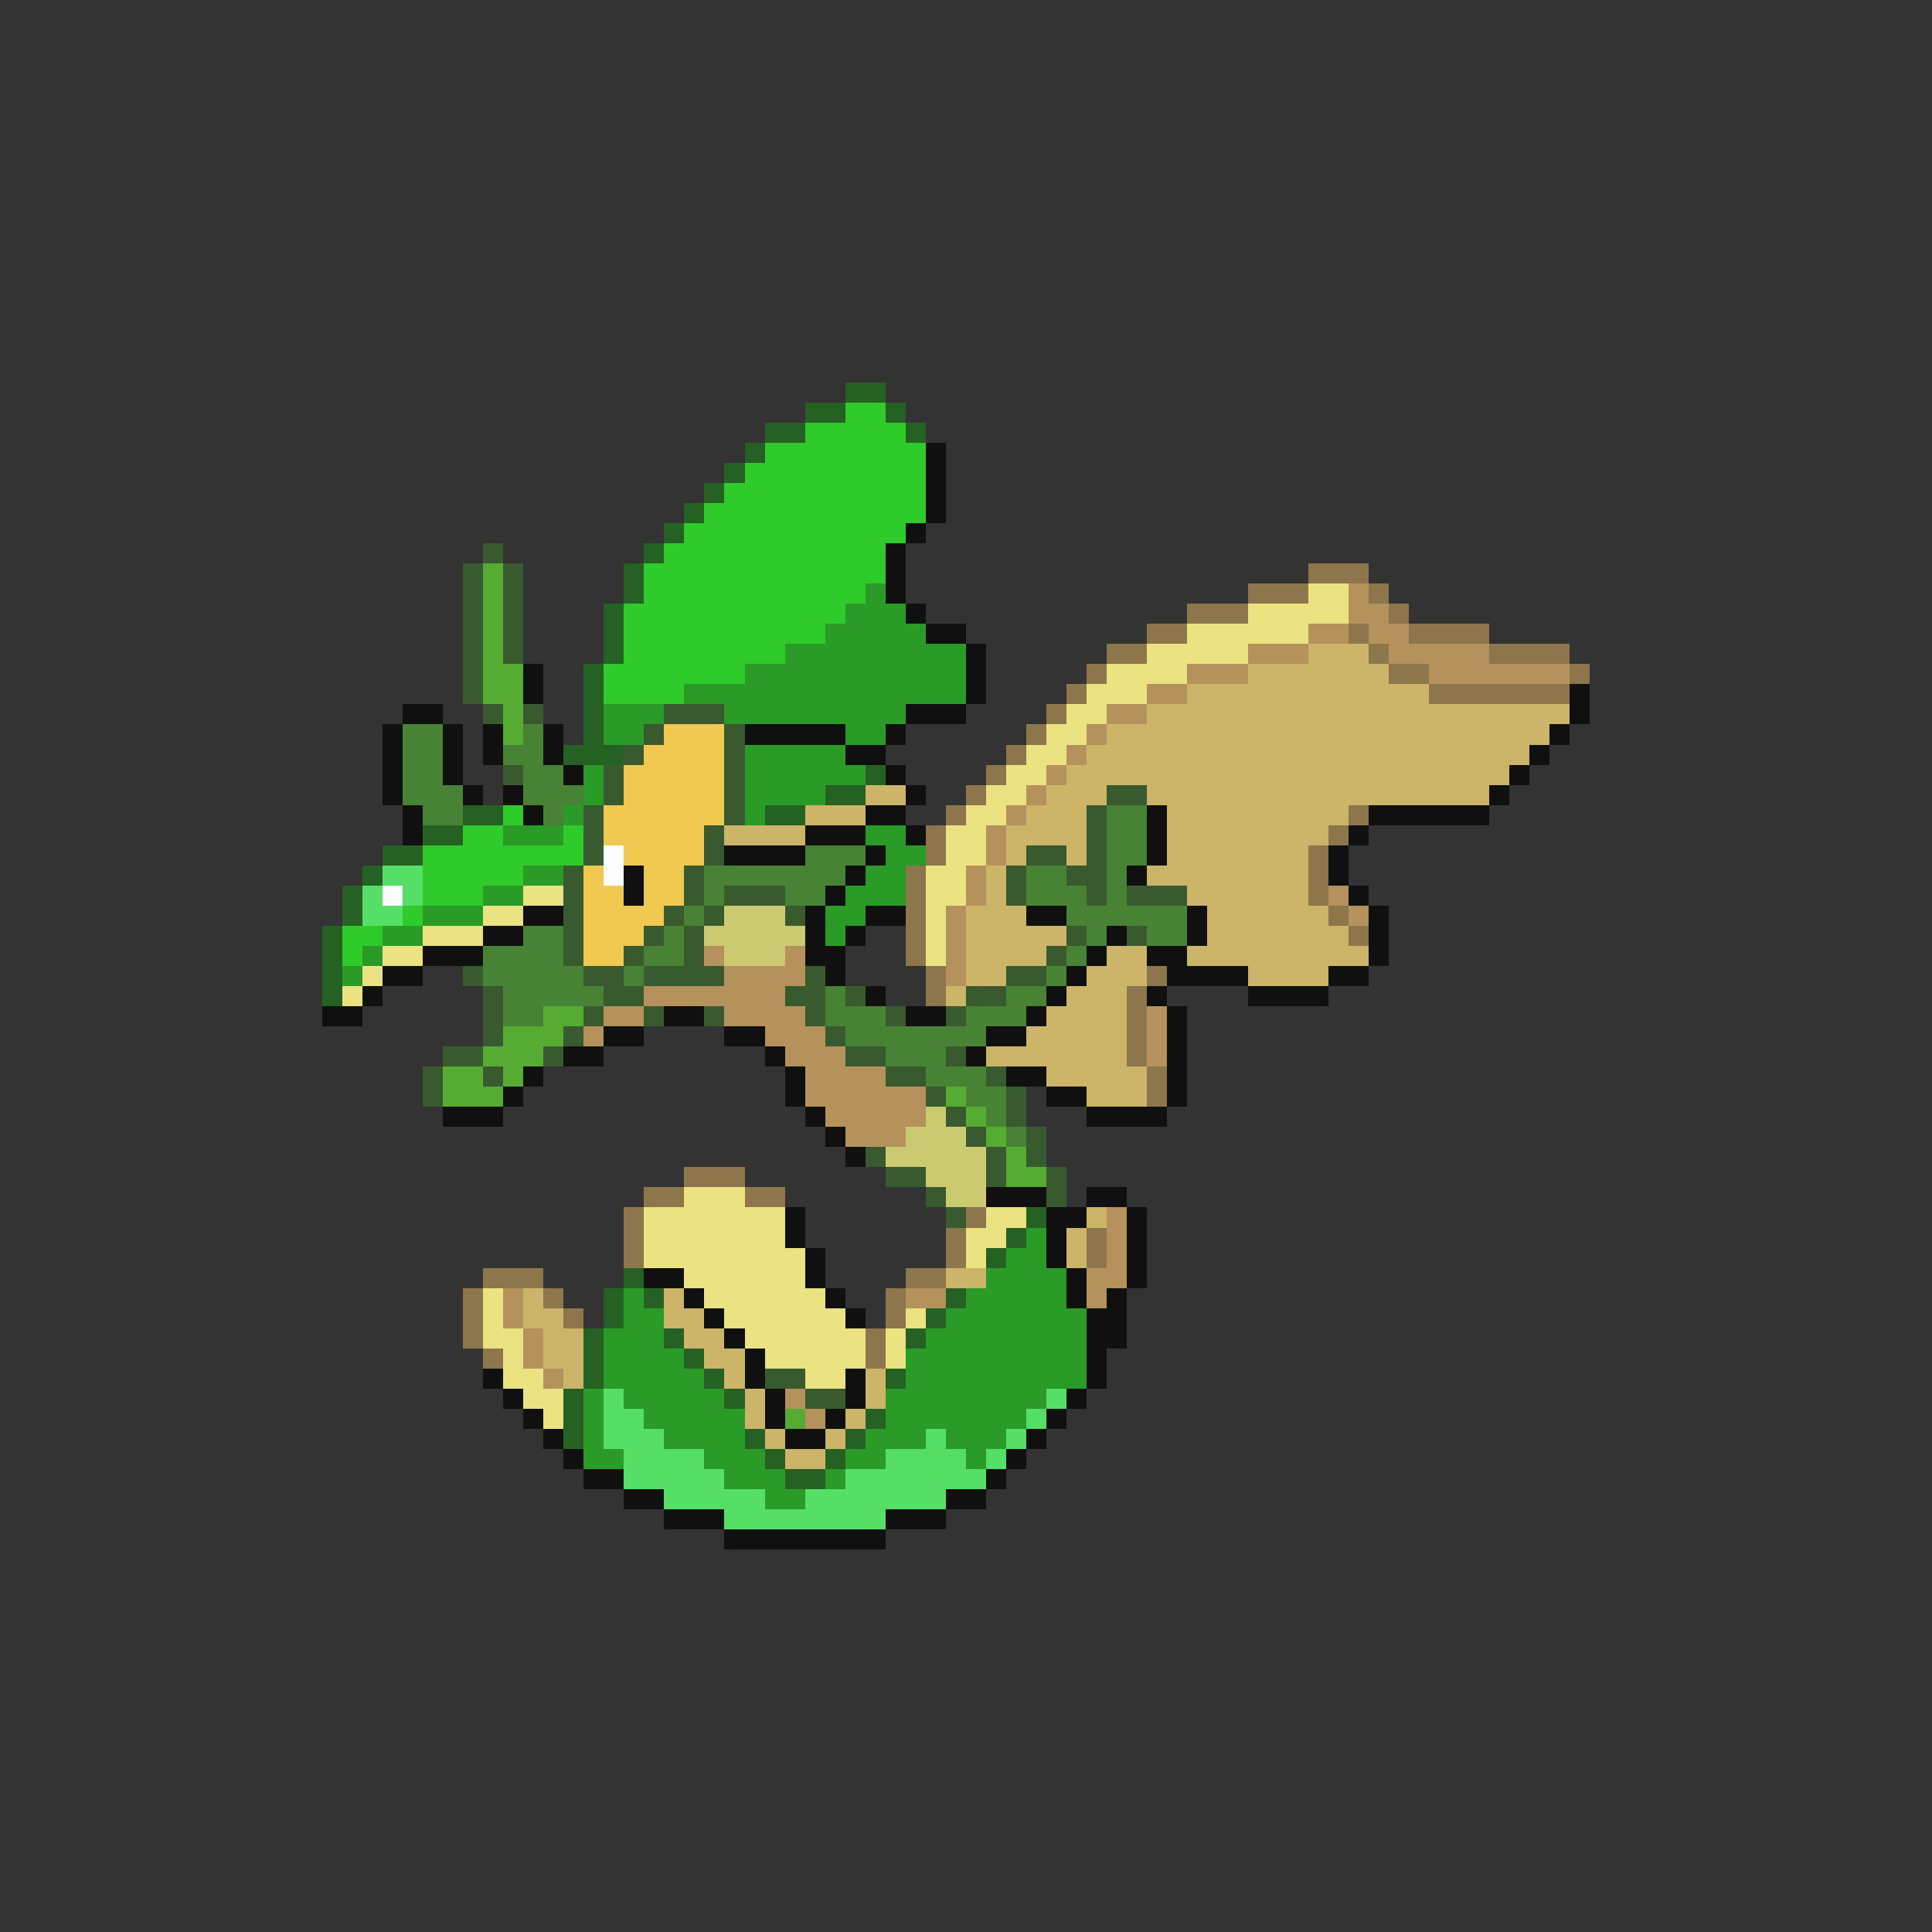<svg xmlns="http://www.w3.org/2000/svg" viewBox="0 -0.5 96 96" shape-rendering="crispEdges">
<rect x="0" y="-0.5" width="96" height="96" fill="#333333" stroke="none"/>
<path stroke="#246123" d="M42 19h2M40 20h2M44 20h1M38 21h2M45 21h1M37 22h1M36 23h1M35 24h1M34 25h1M33 26h1M32 27h1M31 28h1M31 29h1M30 30h1M30 31h1M30 32h1M29 33h1M29 34h1M29 35h1M29 36h1M28 37h3M43 38h1M41 39h2M23 40h2M38 40h2M21 41h2M19 42h2M18 43h1M17 44h1M17 45h1M16 46h1M16 47h1M16 48h1M16 49h1M51 60h1M50 61h1M49 62h1M31 63h1M30 64h1M32 64h1M47 64h1M30 65h1M46 65h1M29 66h1M33 66h1M45 66h1M29 67h1M34 67h1M29 68h1M35 68h1M44 68h1M28 69h1M36 69h1M28 70h1M43 70h1M28 71h1M37 71h1M42 71h1M38 72h1M41 72h1M39 73h2" />
<path stroke="#2fcb2a" d="M42 20h2M40 21h5M38 22h8M37 23h9M36 24h10M35 25h11M34 26h11M33 27h11M32 28h12M32 29h11M31 30h11M31 31h10M31 32h8M30 33h7M30 34h4M25 40h1M23 41h2M28 41h1M21 42h8M21 43h5M21 44h3M20 45h1M17 46h2M17 47h1" />
<path stroke="#101010" d="M46 22h1M46 23h1M46 24h1M46 25h1M45 26h1M44 27h1M44 28h1M44 29h1M45 30h1M46 31h2M48 32h1M26 33h1M48 33h1M26 34h1M48 34h1M78 34h1M20 35h2M45 35h3M78 35h1M19 36h1M22 36h1M24 36h1M27 36h1M37 36h5M44 36h1M77 36h1M19 37h1M22 37h1M24 37h1M27 37h1M42 37h2M76 37h1M19 38h1M22 38h1M28 38h1M44 38h1M75 38h1M19 39h1M23 39h1M25 39h1M45 39h1M74 39h1M20 40h1M26 40h1M43 40h2M57 40h1M68 40h6M20 41h1M40 41h3M45 41h1M57 41h1M67 41h1M36 42h4M43 42h1M57 42h1M66 42h1M31 43h1M42 43h1M56 43h1M66 43h1M31 44h1M41 44h1M67 44h1M26 45h2M40 45h1M43 45h2M51 45h2M59 45h1M68 45h1M24 46h2M40 46h1M42 46h1M55 46h1M59 46h1M68 46h1M21 47h3M40 47h2M54 47h1M57 47h2M68 47h1M19 48h2M41 48h1M53 48h1M58 48h4M66 48h2M18 49h1M43 49h1M52 49h1M57 49h1M62 49h4M16 50h2M33 50h2M45 50h2M51 50h1M58 50h1M30 51h2M36 51h2M49 51h2M58 51h1M28 52h2M38 52h1M48 52h1M58 52h1M26 53h1M39 53h1M50 53h2M58 53h1M25 54h1M39 54h1M52 54h2M58 54h1M22 55h3M40 55h1M54 55h4M41 56h1M42 57h1M49 59h3M54 59h2M39 60h1M52 60h2M56 60h1M39 61h1M52 61h1M56 61h1M40 62h1M52 62h1M56 62h1M32 63h2M40 63h1M53 63h1M56 63h1M34 64h1M41 64h1M53 64h1M55 64h1M35 65h1M42 65h1M54 65h2M36 66h1M54 66h2M37 67h1M54 67h1M24 68h1M37 68h1M42 68h1M54 68h1M25 69h1M38 69h1M42 69h1M53 69h1M26 70h1M38 70h1M41 70h1M52 70h1M27 71h1M39 71h2M51 71h1M28 72h1M50 72h1M29 73h2M49 73h1M31 74h2M47 74h2M33 75h3M44 75h3M36 76h8" />
<path stroke="#395a2e" d="M24 27h1M23 28h1M25 28h1M23 29h1M25 29h1M23 30h1M25 30h1M23 31h1M25 31h1M23 32h1M25 32h1M23 33h1M23 34h1M24 35h1M26 35h1M33 35h3M32 36h1M36 36h1M31 37h1M36 37h1M25 38h1M30 38h1M36 38h1M30 39h1M36 39h1M55 39h2M29 40h1M36 40h1M54 40h1M29 41h1M35 41h1M54 41h1M29 42h1M35 42h1M51 42h2M54 42h1M28 43h1M34 43h1M50 43h1M53 43h2M28 44h1M34 44h1M36 44h3M50 44h1M54 44h1M56 44h3M28 45h1M33 45h1M35 45h1M39 45h1M28 46h1M32 46h1M34 46h1M53 46h1M56 46h1M28 47h1M31 47h1M34 47h1M52 47h1M23 48h1M29 48h2M32 48h4M40 48h1M50 48h2M24 49h1M30 49h2M39 49h2M42 49h1M48 49h2M24 50h1M29 50h1M32 50h1M35 50h1M40 50h1M44 50h1M47 50h1M24 51h1M28 51h1M41 51h1M22 52h2M27 52h1M42 52h2M47 52h1M21 53h1M24 53h1M44 53h2M49 53h1M21 54h1M46 54h1M50 54h1M47 55h1M50 55h1M48 56h1M51 56h1M43 57h1M49 57h1M51 57h1M44 58h2M49 58h1M52 58h1M46 59h1M52 59h1M47 60h1M38 68h2M40 69h2" />
<path stroke="#56ab32" d="M24 28h1M24 29h1M24 30h1M24 31h1M24 32h1M24 33h2M24 34h2M25 35h1M25 36h1M27 50h2M25 51h3M24 52h3M22 53h2M25 53h1M22 54h3M47 54h1M48 55h1M49 56h1M50 57h1M50 58h2M39 70h1" />
<path stroke="#8d764b" d="M65 28h3M62 29h3M68 29h1M59 30h3M69 30h1M57 31h2M67 31h1M70 31h4M55 32h2M68 32h1M74 32h4M54 33h1M69 33h2M78 33h1M53 34h1M71 34h7M52 35h1M51 36h1M50 37h1M49 38h1M48 39h1M47 40h1M67 40h1M46 41h1M66 41h1M46 42h1M65 42h1M45 43h1M65 43h1M45 44h1M65 44h1M45 45h1M66 45h1M45 46h1M67 46h1M45 47h1M46 48h1M57 48h1M46 49h1M56 49h1M56 50h1M56 51h1M56 52h1M57 53h1M57 54h1M34 58h3M32 59h2M37 59h2M31 60h1M48 60h1M31 61h1M47 61h1M54 61h1M31 62h1M47 62h1M54 62h1M24 63h3M45 63h2M23 64h1M27 64h1M44 64h1M23 65h1M28 65h1M44 65h1M23 66h1M43 66h1M24 67h1M43 67h1" />
<path stroke="#299b26" d="M43 29h1M42 30h3M41 31h5M39 32h9M37 33h11M34 34h14M30 35h3M36 35h9M30 36h2M42 36h2M37 37h5M29 38h1M37 38h6M29 39h1M37 39h4M28 40h1M37 40h1M25 41h3M43 41h2M44 42h2M26 43h2M43 43h2M24 44h2M42 44h3M21 45h3M41 45h2M19 46h2M41 46h1M18 47h1M17 48h1M51 61h1M50 62h2M49 63h4M31 64h1M48 64h5M31 65h2M47 65h7M30 66h3M46 66h8M30 67h4M45 67h9M30 68h5M45 68h9M29 69h1M31 69h5M44 69h8M29 70h1M32 70h5M44 70h7M29 71h1M33 71h4M43 71h3M47 71h3M29 72h2M35 72h3M42 72h2M48 72h1M36 73h3M41 73h1M38 74h2" />
<path stroke="#ebe381" d="M65 29h2M62 30h5M59 31h6M57 32h5M55 33h4M54 34h3M53 35h2M52 36h2M51 37h2M50 38h2M49 39h2M48 40h2M47 41h2M47 42h2M46 43h2M26 44h2M46 44h2M24 45h2M46 45h1M21 46h3M46 46h1M19 47h2M46 47h1M18 48h1M17 49h1M34 59h3M32 60h7M49 60h2M32 61h7M48 61h2M32 62h8M48 62h1M34 63h6M24 64h1M35 64h6M24 65h1M36 65h6M45 65h1M24 66h2M37 66h6M44 66h1M25 67h1M38 67h5M44 67h1M25 68h2M40 68h2M26 69h2M27 70h1" />
<path stroke="#b5915b" d="M67 29h1M67 30h2M65 31h2M68 31h2M62 32h3M69 32h5M59 33h3M71 33h7M57 34h2M55 35h2M54 36h1M53 37h1M52 38h1M51 39h1M50 40h1M49 41h1M49 42h1M48 43h1M48 44h1M66 44h1M47 45h1M67 45h1M47 46h1M35 47h1M39 47h1M47 47h1M36 48h4M47 48h1M32 49h7M30 50h2M36 50h4M57 50h1M29 51h1M38 51h3M57 51h1M39 52h3M57 52h1M40 53h4M40 54h6M41 55h5M42 56h3M55 60h1M55 61h1M55 62h1M54 63h2M25 64h1M45 64h2M54 64h1M25 65h1M26 66h1M26 67h1M27 68h1M39 69h1M40 70h1" />
<path stroke="#ccb468" d="M65 32h3M62 33h7M59 34h12M57 35h21M55 36h22M54 37h22M53 38h22M43 39h2M52 39h3M57 39h17M40 40h3M51 40h3M58 40h9M36 41h4M50 41h4M58 41h8M50 42h1M53 42h1M58 42h7M49 43h1M57 43h8M49 44h1M59 44h6M48 45h3M60 45h6M48 46h5M60 46h7M48 47h4M55 47h2M59 47h9M48 48h2M54 48h3M62 48h4M47 49h1M53 49h3M52 50h4M51 51h5M49 52h7M52 53h5M54 54h3M54 60h1M53 61h1M53 62h1M47 63h2M26 64h1M33 64h1M26 65h2M33 65h2M27 66h2M34 66h2M27 67h2M35 67h2M28 68h1M36 68h1M43 68h1M37 69h1M43 69h1M37 70h1M42 70h1M38 71h1M41 71h1M39 72h2" />
<path stroke="#488235" d="M20 36h2M26 36h1M20 37h2M25 37h2M20 38h2M26 38h2M20 39h3M26 39h3M21 40h2M27 40h1M55 40h2M55 41h2M40 42h3M55 42h2M35 43h7M51 43h2M55 43h1M35 44h1M39 44h2M51 44h3M55 44h1M34 45h1M53 45h6M26 46h2M33 46h1M54 46h1M57 46h2M24 47h4M32 47h2M53 47h1M24 48h5M31 48h1M52 48h1M25 49h5M41 49h1M50 49h2M25 50h2M41 50h3M48 50h3M42 51h7M44 52h3M46 53h3M48 54h2M49 55h1M50 56h1" />
<path stroke="#f1c950" d="M33 36h3M32 37h4M31 38h5M31 39h5M30 40h6M30 41h5M31 42h4M29 43h1M32 43h2M29 44h2M32 44h2M29 45h4M29 46h3M29 47h2" />
<path stroke="#fcfcfc" d="M30 42h1M30 43h1M19 44h1" />
<path stroke="#55df66" d="M19 43h2M18 44h1M20 44h1M18 45h2M30 69h1M52 69h1M30 70h2M51 70h1M30 71h3M46 71h1M50 71h1M31 72h4M44 72h4M49 72h1M31 73h5M42 73h7M33 74h5M40 74h7M36 75h8" />
<path stroke="#ccca71" d="M36 45h3M35 46h5M36 47h3M46 55h1M45 56h3M44 57h5M46 58h3M47 59h2" />
</svg>